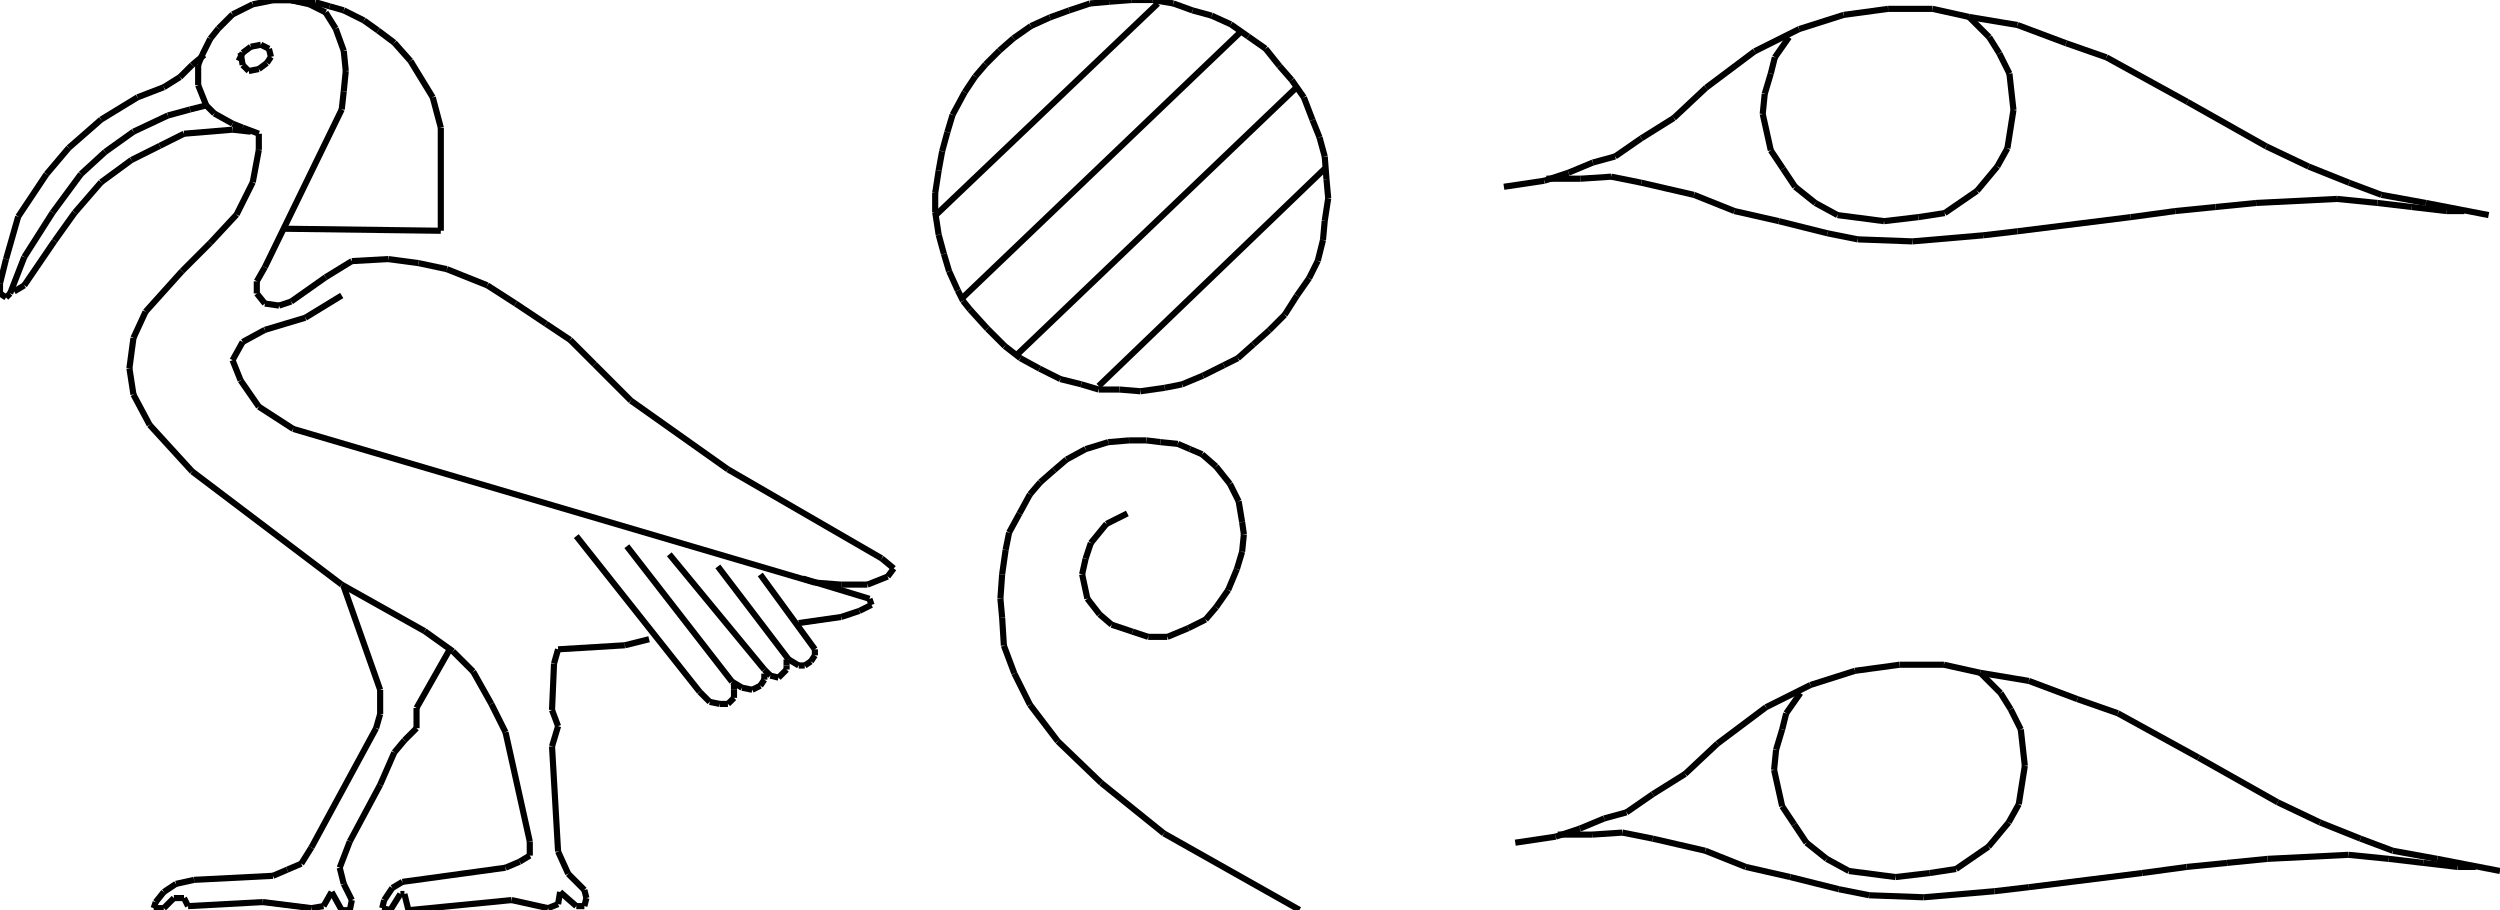 <?xml version="1.0" encoding="iso-8859-1"?>
<!-- Generator: Adobe Illustrator 16.0.1, SVG Export Plug-In . SVG Version: 6.00 Build 0)  -->
<!DOCTYPE svg PUBLIC "-//W3C//DTD SVG 1.1//EN" "http://www.w3.org/Graphics/SVG/1.1/DTD/svg11.dtd">
<svg version="1.1" id="Ebene_1" xmlns="http://www.w3.org/2000/svg" xmlns:xlink="http://www.w3.org/1999/xlink" x="0px" y="0px"
	 width="406.943px" height="148.156px" viewBox="0 0 406.943 148.156" style="enable-background:new 0 0 406.943 148.156;"
	 xml:space="preserve">
<g>
	<line style="fill:none;stroke:#000000;stroke-miterlimit:1;" x1="405.093" y1="35.013" x2="394.889" y2="33.038"/>
	<line style="fill:none;stroke:#000000;stroke-miterlimit:1;" x1="394.889" y1="33.038" x2="387.647" y2="31.721"/>
	<line style="fill:none;stroke:#000000;stroke-miterlimit:1;" x1="387.647" y1="31.721" x2="382.382" y2="29.746"/>
	<line style="fill:none;stroke:#000000;stroke-miterlimit:1;" x1="382.382" y1="29.746" x2="375.799" y2="27.113"/>
	<line style="fill:none;stroke:#000000;stroke-miterlimit:1;" x1="375.799" y1="27.113" x2="368.887" y2="23.822"/>
	<line style="fill:none;stroke:#000000;stroke-miterlimit:1;" x1="368.887" y1="23.822" x2="356.05" y2="16.581"/>
	<line style="fill:none;stroke:#000000;stroke-miterlimit:1;" x1="356.05" y1="16.581" x2="342.885" y2="9.339"/>
	<line style="fill:none;stroke:#000000;stroke-miterlimit:1;" x1="342.885" y1="9.339" x2="336.302" y2="7.035"/>
	<line style="fill:none;stroke:#000000;stroke-miterlimit:1;" x1="336.302" y1="7.035" x2="328.402" y2="4.073"/>
	<line style="fill:none;stroke:#000000;stroke-miterlimit:1;" x1="328.402" y1="4.073" x2="320.503" y2="2.756"/>
	<line style="fill:none;stroke:#000000;stroke-miterlimit:1;" x1="320.503" y1="2.756" x2="314.578" y2="1.44"/>
	<line style="fill:none;stroke:#000000;stroke-miterlimit:1;" x1="314.578" y1="1.44" x2="307.337" y2="1.44"/>
	<line style="fill:none;stroke:#000000;stroke-miterlimit:1;" x1="307.337" y1="1.44" x2="300.096" y2="2.427"/>
	<line style="fill:none;stroke:#000000;stroke-miterlimit:1;" x1="300.096" y1="2.427" x2="292.854" y2="4.731"/>
	<line style="fill:none;stroke:#000000;stroke-miterlimit:1;" x1="292.854" y1="4.731" x2="285.613" y2="8.352"/>
	<line style="fill:none;stroke:#000000;stroke-miterlimit:1;" x1="285.613" y1="8.352" x2="277.714" y2="14.276"/>
	<line style="fill:none;stroke:#000000;stroke-miterlimit:1;" x1="277.714" y1="14.276" x2="272.448" y2="19.213"/>
	<line style="fill:none;stroke:#000000;stroke-miterlimit:1;" x1="272.448" y1="19.213" x2="267.182" y2="22.505"/>
	<line style="fill:none;stroke:#000000;stroke-miterlimit:1;" x1="267.182" y1="22.505" x2="262.902" y2="25.467"/>
	<line style="fill:none;stroke:#000000;stroke-miterlimit:1;" x1="262.902" y1="25.467" x2="259.282" y2="26.455"/>
	<line style="fill:none;stroke:#000000;stroke-miterlimit:1;" x1="259.282" y1="26.455" x2="255.332" y2="28.101"/>
	<line style="fill:none;stroke:#000000;stroke-miterlimit:1;" x1="255.332" y1="28.101" x2="251.383" y2="29.417"/>
	<line style="fill:none;stroke:#000000;stroke-miterlimit:1;" x1="251.383" y1="29.417" x2="244.8" y2="30.404"/>
	<line style="fill:none;stroke:#000000;stroke-miterlimit:1;" x1="251.712" y1="29.088" x2="257.308" y2="29.088"/>
	<line style="fill:none;stroke:#000000;stroke-miterlimit:1;" x1="257.308" y1="29.088" x2="262.244" y2="28.759"/>
	<line style="fill:none;stroke:#000000;stroke-miterlimit:1;" x1="262.244" y1="28.759" x2="267.182" y2="29.746"/>
	<line style="fill:none;stroke:#000000;stroke-miterlimit:1;" x1="267.182" y1="29.746" x2="275.739" y2="31.721"/>
	<line style="fill:none;stroke:#000000;stroke-miterlimit:1;" x1="275.739" y1="31.721" x2="282.322" y2="34.354"/>
	<line style="fill:none;stroke:#000000;stroke-miterlimit:1;" x1="282.322" y1="34.354" x2="289.563" y2="36"/>
	<line style="fill:none;stroke:#000000;stroke-miterlimit:1;" x1="289.563" y1="36" x2="297.463" y2="37.975"/>
	<line style="fill:none;stroke:#000000;stroke-miterlimit:1;" x1="297.463" y1="37.975" x2="302.399" y2="38.962"/>
	<line style="fill:none;stroke:#000000;stroke-miterlimit:1;" x1="302.399" y1="38.962" x2="311.287" y2="39.292"/>
	<line style="fill:none;stroke:#000000;stroke-miterlimit:1;" x1="311.287" y1="39.292" x2="322.807" y2="38.304"/>
	<line style="fill:none;stroke:#000000;stroke-miterlimit:1;" x1="322.807" y1="38.304" x2="328.402" y2="37.646"/>
	<line style="fill:none;stroke:#000000;stroke-miterlimit:1;" x1="328.402" y1="37.646" x2="346.834" y2="35.342"/>
	<line style="fill:none;stroke:#000000;stroke-miterlimit:1;" x1="346.834" y1="35.342" x2="354.075" y2="34.354"/>
	<line style="fill:none;stroke:#000000;stroke-miterlimit:1;" x1="354.075" y1="34.354" x2="360.658" y2="33.696"/>
	<line style="fill:none;stroke:#000000;stroke-miterlimit:1;" x1="360.658" y1="33.696" x2="367.241" y2="33.038"/>
	<line style="fill:none;stroke:#000000;stroke-miterlimit:1;" x1="367.241" y1="33.038" x2="380.406" y2="32.379"/>
	<line style="fill:none;stroke:#000000;stroke-miterlimit:1;" x1="380.406" y1="32.379" x2="386.989" y2="33.038"/>
	<line style="fill:none;stroke:#000000;stroke-miterlimit:1;" x1="386.989" y1="33.038" x2="392.585" y2="33.696"/>
	<line style="fill:none;stroke:#000000;stroke-miterlimit:1;" x1="392.585" y1="33.696" x2="398.181" y2="34.354"/>
	<line style="fill:none;stroke:#000000;stroke-miterlimit:1;" x1="398.181" y1="34.354" x2="401.143" y2="34.354"/>
	<line style="fill:none;stroke:#000000;stroke-miterlimit:1;" x1="291.209" y1="6.048" x2="288.905" y2="9.339"/>
	<line style="fill:none;stroke:#000000;stroke-miterlimit:1;" x1="288.905" y1="9.339" x2="288.247" y2="11.973"/>
	<line style="fill:none;stroke:#000000;stroke-miterlimit:1;" x1="288.247" y1="11.973" x2="287.26" y2="15.264"/>
	<line style="fill:none;stroke:#000000;stroke-miterlimit:1;" x1="287.26" y1="15.264" x2="286.93" y2="18.555"/>
	<line style="fill:none;stroke:#000000;stroke-miterlimit:1;" x1="286.93" y1="18.555" x2="288.247" y2="24.48"/>
	<line style="fill:none;stroke:#000000;stroke-miterlimit:1;" x1="288.247" y1="24.48" x2="290.222" y2="27.442"/>
	<line style="fill:none;stroke:#000000;stroke-miterlimit:1;" x1="290.222" y1="27.442" x2="292.196" y2="30.404"/>
	<line style="fill:none;stroke:#000000;stroke-miterlimit:1;" x1="292.196" y1="30.404" x2="295.488" y2="33.038"/>
	<line style="fill:none;stroke:#000000;stroke-miterlimit:1;" x1="295.488" y1="33.038" x2="299.108" y2="35.013"/>
	<line style="fill:none;stroke:#000000;stroke-miterlimit:1;" x1="299.108" y1="35.013" x2="306.679" y2="36"/>
	<line style="fill:none;stroke:#000000;stroke-miterlimit:1;" x1="306.679" y1="36" x2="312.274" y2="35.342"/>
	<line style="fill:none;stroke:#000000;stroke-miterlimit:1;" x1="312.274" y1="35.342" x2="316.553" y2="34.683"/>
	<line style="fill:none;stroke:#000000;stroke-miterlimit:1;" x1="316.553" y1="34.683" x2="321.819" y2="31.063"/>
	<line style="fill:none;stroke:#000000;stroke-miterlimit:1;" x1="321.819" y1="31.063" x2="325.11" y2="27.113"/>
	<line style="fill:none;stroke:#000000;stroke-miterlimit:1;" x1="325.11" y1="27.113" x2="326.757" y2="24.151"/>
	<line style="fill:none;stroke:#000000;stroke-miterlimit:1;" x1="326.757" y1="24.151" x2="327.744" y2="17.897"/>
	<line style="fill:none;stroke:#000000;stroke-miterlimit:1;" x1="327.744" y1="17.897" x2="327.086" y2="11.973"/>
	<line style="fill:none;stroke:#000000;stroke-miterlimit:1;" x1="327.086" y1="11.973" x2="325.439" y2="8.681"/>
	<line style="fill:none;stroke:#000000;stroke-miterlimit:1;" x1="325.439" y1="8.681" x2="323.794" y2="6.048"/>
	<line style="fill:none;stroke:#000000;stroke-miterlimit:1;" x1="323.794" y1="6.048" x2="320.503" y2="2.756"/>
	<line style="fill:none;stroke:#000000;stroke-miterlimit:1;" x1="55.954" y1="95.492" x2="61.879" y2="112.279"/>
	<line style="fill:none;stroke:#000000;stroke-miterlimit:1;" x1="61.879" y1="112.279" x2="61.879" y2="116.229"/>
	<line style="fill:none;stroke:#000000;stroke-miterlimit:1;" x1="61.879" y1="116.229" x2="61.22" y2="118.533"/>
	<line style="fill:none;stroke:#000000;stroke-miterlimit:1;" x1="61.22" y1="118.533" x2="50.688" y2="137.951"/>
	<line style="fill:none;stroke:#000000;stroke-miterlimit:1;" x1="50.688" y1="137.951" x2="49.042" y2="140.586"/>
	<line style="fill:none;stroke:#000000;stroke-miterlimit:1;" x1="49.042" y1="140.586" x2="46.738" y2="141.572"/>
	<line style="fill:none;stroke:#000000;stroke-miterlimit:1;" x1="46.738" y1="141.572" x2="44.434" y2="142.561"/>
	<line style="fill:none;stroke:#000000;stroke-miterlimit:1;" x1="44.434" y1="142.561" x2="31.598" y2="143.219"/>
	<line style="fill:none;stroke:#000000;stroke-miterlimit:1;" x1="31.598" y1="143.219" x2="28.635" y2="143.877"/>
	<line style="fill:none;stroke:#000000;stroke-miterlimit:1;" x1="28.635" y1="143.877" x2="26.661" y2="145.193"/>
	<line style="fill:none;stroke:#000000;stroke-miterlimit:1;" x1="26.661" y1="145.193" x2="25.344" y2="146.838"/>
	<line style="fill:none;stroke:#000000;stroke-miterlimit:1;" x1="25.344" y1="146.838" x2="25.015" y2="147.826"/>
	<line style="fill:none;stroke:#000000;stroke-miterlimit:1;" x1="25.015" y1="147.826" x2="26.661" y2="147.826"/>
	<line style="fill:none;stroke:#000000;stroke-miterlimit:1;" x1="26.661" y1="147.826" x2="28.306" y2="146.18"/>
	<line style="fill:none;stroke:#000000;stroke-miterlimit:1;" x1="28.306" y1="146.18" x2="29.952" y2="146.18"/>
	<line style="fill:none;stroke:#000000;stroke-miterlimit:1;" x1="29.952" y1="146.18" x2="30.61" y2="147.496"/>
	<line style="fill:none;stroke:#000000;stroke-miterlimit:1;" x1="30.61" y1="147.496" x2="42.789" y2="146.838"/>
	<line style="fill:none;stroke:#000000;stroke-miterlimit:1;" x1="42.789" y1="146.838" x2="50.688" y2="147.826"/>
	<line style="fill:none;stroke:#000000;stroke-miterlimit:1;" x1="50.688" y1="147.826" x2="52.663" y2="147.496"/>
	<line style="fill:none;stroke:#000000;stroke-miterlimit:1;" x1="52.663" y1="147.496" x2="53.979" y2="145.193"/>
	<line style="fill:none;stroke:#000000;stroke-miterlimit:1;" x1="53.979" y1="145.193" x2="55.625" y2="148.156"/>
	<line style="fill:none;stroke:#000000;stroke-miterlimit:1;" x1="55.625" y1="148.156" x2="56.941" y2="148.156"/>
	<line style="fill:none;stroke:#000000;stroke-miterlimit:1;" x1="56.941" y1="148.156" x2="57.271" y2="146.51"/>
	<line style="fill:none;stroke:#000000;stroke-miterlimit:1;" x1="57.271" y1="146.51" x2="55.954" y2="143.877"/>
	<line style="fill:none;stroke:#000000;stroke-miterlimit:1;" x1="55.954" y1="143.877" x2="55.296" y2="141.244"/>
	<line style="fill:none;stroke:#000000;stroke-miterlimit:1;" x1="55.296" y1="141.244" x2="56.941" y2="136.965"/>
	<line style="fill:none;stroke:#000000;stroke-miterlimit:1;" x1="56.941" y1="136.965" x2="61.879" y2="127.748"/>
	<line style="fill:none;stroke:#000000;stroke-miterlimit:1;" x1="61.879" y1="127.748" x2="64.183" y2="122.482"/>
	<line style="fill:none;stroke:#000000;stroke-miterlimit:1;" x1="64.183" y1="122.482" x2="65.829" y2="120.508"/>
	<line style="fill:none;stroke:#000000;stroke-miterlimit:1;" x1="65.829" y1="120.508" x2="67.803" y2="118.533"/>
	<line style="fill:none;stroke:#000000;stroke-miterlimit:1;" x1="67.803" y1="118.533" x2="67.803" y2="115.24"/>
	<line style="fill:none;stroke:#000000;stroke-miterlimit:1;" x1="67.803" y1="115.24" x2="73.399" y2="105.367"/>
	<line style="fill:none;stroke:#000000;stroke-miterlimit:1;" x1="55.625" y1="48.096" x2="49.7" y2="51.716"/>
	<line style="fill:none;stroke:#000000;stroke-miterlimit:1;" x1="49.7" y1="51.716" x2="43.118" y2="53.691"/>
	<line style="fill:none;stroke:#000000;stroke-miterlimit:1;" x1="43.118" y1="53.691" x2="39.497" y2="55.666"/>
	<line style="fill:none;stroke:#000000;stroke-miterlimit:1;" x1="39.497" y1="55.666" x2="37.851" y2="58.628"/>
	<line style="fill:none;stroke:#000000;stroke-miterlimit:1;" x1="37.851" y1="58.628" x2="39.168" y2="61.92"/>
	<line style="fill:none;stroke:#000000;stroke-miterlimit:1;" x1="39.168" y1="61.92" x2="42.13" y2="66.199"/>
	<line style="fill:none;stroke:#000000;stroke-miterlimit:1;" x1="42.13" y1="66.199" x2="47.726" y2="69.819"/>
	<line style="fill:none;stroke:#000000;stroke-miterlimit:1;" x1="47.726" y1="69.819" x2="132.645" y2="94.834"/>
	<line style="fill:none;stroke:#000000;stroke-miterlimit:1;" x1="132.645" y1="94.834" x2="136.923" y2="95.164"/>
	<line style="fill:none;stroke:#000000;stroke-miterlimit:1;" x1="136.923" y1="95.164" x2="141.202" y2="95.164"/>
	<line style="fill:none;stroke:#000000;stroke-miterlimit:1;" x1="141.202" y1="95.164" x2="144.494" y2="93.848"/>
	<line style="fill:none;stroke:#000000;stroke-miterlimit:1;" x1="144.494" y1="93.848" x2="145.481" y2="92.529"/>
	<line style="fill:none;stroke:#000000;stroke-miterlimit:1;" x1="145.481" y1="92.529" x2="143.506" y2="90.885"/>
	<line style="fill:none;stroke:#000000;stroke-miterlimit:1;" x1="143.506" y1="90.885" x2="118.491" y2="76.402"/>
	<line style="fill:none;stroke:#000000;stroke-miterlimit:1;" x1="118.491" y1="76.402" x2="102.692" y2="65.211"/>
	<line style="fill:none;stroke:#000000;stroke-miterlimit:1;" x1="102.692" y1="65.211" x2="96.768" y2="59.287"/>
	<line style="fill:none;stroke:#000000;stroke-miterlimit:1;" x1="96.768" y1="59.287" x2="92.818" y2="55.337"/>
	<line style="fill:none;stroke:#000000;stroke-miterlimit:1;" x1="92.818" y1="55.337" x2="88.869" y2="52.704"/>
	<line style="fill:none;stroke:#000000;stroke-miterlimit:1;" x1="88.869" y1="52.704" x2="83.931" y2="49.413"/>
	<line style="fill:none;stroke:#000000;stroke-miterlimit:1;" x1="83.931" y1="49.413" x2="79.323" y2="46.45"/>
	<line style="fill:none;stroke:#000000;stroke-miterlimit:1;" x1="79.323" y1="46.45" x2="72.74" y2="43.817"/>
	<line style="fill:none;stroke:#000000;stroke-miterlimit:1;" x1="72.74" y1="43.817" x2="68.132" y2="42.83"/>
	<line style="fill:none;stroke:#000000;stroke-miterlimit:1;" x1="68.132" y1="42.83" x2="63.195" y2="42.171"/>
	<line style="fill:none;stroke:#000000;stroke-miterlimit:1;" x1="63.195" y1="42.171" x2="57.271" y2="42.5"/>
	<line style="fill:none;stroke:#000000;stroke-miterlimit:1;" x1="57.271" y1="42.5" x2="52.992" y2="45.134"/>
	<line style="fill:none;stroke:#000000;stroke-miterlimit:1;" x1="52.992" y1="45.134" x2="47.396" y2="49.083"/>
	<line style="fill:none;stroke:#000000;stroke-miterlimit:1;" x1="47.396" y1="49.083" x2="45.421" y2="49.742"/>
	<line style="fill:none;stroke:#000000;stroke-miterlimit:1;" x1="45.421" y1="49.742" x2="43.118" y2="49.413"/>
	<line style="fill:none;stroke:#000000;stroke-miterlimit:1;" x1="43.118" y1="49.413" x2="41.801" y2="47.767"/>
	<line style="fill:none;stroke:#000000;stroke-miterlimit:1;" x1="41.801" y1="47.767" x2="41.801" y2="45.792"/>
	<line style="fill:none;stroke:#000000;stroke-miterlimit:1;" x1="41.801" y1="45.792" x2="43.118" y2="43.488"/>
	<line style="fill:none;stroke:#000000;stroke-miterlimit:1;" x1="43.118" y1="43.488" x2="55.625" y2="17.815"/>
	<line style="fill:none;stroke:#000000;stroke-miterlimit:1;" x1="55.625" y1="17.815" x2="55.954" y2="14.853"/>
	<line style="fill:none;stroke:#000000;stroke-miterlimit:1;" x1="55.954" y1="14.853" x2="56.283" y2="11.561"/>
	<line style="fill:none;stroke:#000000;stroke-miterlimit:1;" x1="56.283" y1="11.561" x2="55.954" y2="8.27"/>
	<line style="fill:none;stroke:#000000;stroke-miterlimit:1;" x1="55.954" y1="8.27" x2="54.638" y2="4.649"/>
	<line style="fill:none;stroke:#000000;stroke-miterlimit:1;" x1="54.638" y1="4.649" x2="52.992" y2="2.016"/>
	<line style="fill:none;stroke:#000000;stroke-miterlimit:1;" x1="52.992" y1="2.016" x2="50.359" y2="0.699"/>
	<line style="fill:none;stroke:#000000;stroke-miterlimit:1;" x1="50.359" y1="0.699" x2="47.396" y2="0.041"/>
	<line style="fill:none;stroke:#000000;stroke-miterlimit:1;" x1="47.396" y1="0.041" x2="44.434" y2="0.041"/>
	<line style="fill:none;stroke:#000000;stroke-miterlimit:1;" x1="44.434" y1="0.041" x2="41.143" y2="0.699"/>
	<line style="fill:none;stroke:#000000;stroke-miterlimit:1;" x1="41.143" y1="0.699" x2="37.851" y2="2.345"/>
	<line style="fill:none;stroke:#000000;stroke-miterlimit:1;" x1="37.851" y1="2.345" x2="35.547" y2="4.649"/>
	<line style="fill:none;stroke:#000000;stroke-miterlimit:1;" x1="35.547" y1="4.649" x2="34.23" y2="6.295"/>
	<line style="fill:none;stroke:#000000;stroke-miterlimit:1;" x1="34.23" y1="6.295" x2="32.914" y2="8.928"/>
	<line style="fill:none;stroke:#000000;stroke-miterlimit:1;" x1="32.914" y1="8.928" x2="32.256" y2="10.574"/>
	<line style="fill:none;stroke:#000000;stroke-miterlimit:1;" x1="32.256" y1="10.574" x2="32.256" y2="13.865"/>
	<line style="fill:none;stroke:#000000;stroke-miterlimit:1;" x1="32.256" y1="13.865" x2="33.572" y2="17.157"/>
	<line style="fill:none;stroke:#000000;stroke-miterlimit:1;" x1="33.572" y1="17.157" x2="34.889" y2="18.473"/>
	<line style="fill:none;stroke:#000000;stroke-miterlimit:1;" x1="34.889" y1="18.473" x2="37.851" y2="20.119"/>
	<line style="fill:none;stroke:#000000;stroke-miterlimit:1;" x1="37.851" y1="20.119" x2="39.497" y2="20.777"/>
	<line style="fill:none;stroke:#000000;stroke-miterlimit:1;" x1="39.497" y1="20.777" x2="42.13" y2="21.765"/>
	<line style="fill:none;stroke:#000000;stroke-miterlimit:1;" x1="42.13" y1="21.765" x2="42.13" y2="24.397"/>
	<line style="fill:none;stroke:#000000;stroke-miterlimit:1;" x1="42.13" y1="24.397" x2="41.143" y2="29.664"/>
	<line style="fill:none;stroke:#000000;stroke-miterlimit:1;" x1="41.143" y1="29.664" x2="38.51" y2="34.93"/>
	<line style="fill:none;stroke:#000000;stroke-miterlimit:1;" x1="38.51" y1="34.93" x2="34.23" y2="39.538"/>
	<line style="fill:none;stroke:#000000;stroke-miterlimit:1;" x1="34.23" y1="39.538" x2="29.623" y2="44.146"/>
	<line style="fill:none;stroke:#000000;stroke-miterlimit:1;" x1="29.623" y1="44.146" x2="23.698" y2="50.729"/>
	<line style="fill:none;stroke:#000000;stroke-miterlimit:1;" x1="23.698" y1="50.729" x2="21.723" y2="55.008"/>
	<line style="fill:none;stroke:#000000;stroke-miterlimit:1;" x1="21.723" y1="55.008" x2="21.065" y2="59.945"/>
	<line style="fill:none;stroke:#000000;stroke-miterlimit:1;" x1="21.065" y1="59.945" x2="21.723" y2="64.224"/>
	<line style="fill:none;stroke:#000000;stroke-miterlimit:1;" x1="21.723" y1="64.224" x2="24.356" y2="69.161"/>
	<line style="fill:none;stroke:#000000;stroke-miterlimit:1;" x1="24.356" y1="69.161" x2="31.269" y2="76.73"/>
	<line style="fill:none;stroke:#000000;stroke-miterlimit:1;" x1="31.269" y1="76.73" x2="55.625" y2="95.164"/>
	<line style="fill:none;stroke:#000000;stroke-miterlimit:1;" x1="55.625" y1="95.164" x2="69.12" y2="102.734"/>
	<line style="fill:none;stroke:#000000;stroke-miterlimit:1;" x1="69.12" y1="102.734" x2="73.728" y2="106.025"/>
	<line style="fill:none;stroke:#000000;stroke-miterlimit:1;" x1="73.728" y1="106.025" x2="77.019" y2="109.316"/>
	<line style="fill:none;stroke:#000000;stroke-miterlimit:1;" x1="77.019" y1="109.316" x2="79.981" y2="114.582"/>
	<line style="fill:none;stroke:#000000;stroke-miterlimit:1;" x1="79.981" y1="114.582" x2="82.286" y2="119.191"/>
	<line style="fill:none;stroke:#000000;stroke-miterlimit:1;" x1="82.286" y1="119.191" x2="86.235" y2="136.965"/>
	<line style="fill:none;stroke:#000000;stroke-miterlimit:1;" x1="86.235" y1="136.965" x2="86.235" y2="139.268"/>
	<line style="fill:none;stroke:#000000;stroke-miterlimit:1;" x1="86.235" y1="139.268" x2="84.589" y2="140.256"/>
	<line style="fill:none;stroke:#000000;stroke-miterlimit:1;" x1="84.589" y1="140.256" x2="82.286" y2="141.244"/>
	<line style="fill:none;stroke:#000000;stroke-miterlimit:1;" x1="82.286" y1="141.244" x2="65.499" y2="143.547"/>
	<line style="fill:none;stroke:#000000;stroke-miterlimit:1;" x1="65.499" y1="143.547" x2="63.854" y2="144.535"/>
	<line style="fill:none;stroke:#000000;stroke-miterlimit:1;" x1="63.854" y1="144.535" x2="62.537" y2="146.51"/>
	<line style="fill:none;stroke:#000000;stroke-miterlimit:1;" x1="62.537" y1="146.51" x2="62.208" y2="147.826"/>
	<line style="fill:none;stroke:#000000;stroke-miterlimit:1;" x1="62.208" y1="147.826" x2="63.524" y2="148.156"/>
	<line style="fill:none;stroke:#000000;stroke-miterlimit:1;" x1="63.524" y1="148.156" x2="65.17" y2="145.521"/>
	<line style="fill:none;stroke:#000000;stroke-miterlimit:1;" x1="65.17" y1="145.521" x2="65.829" y2="145.521"/>
	<line style="fill:none;stroke:#000000;stroke-miterlimit:1;" x1="65.829" y1="145.521" x2="66.487" y2="148.156"/>
	<line style="fill:none;stroke:#000000;stroke-miterlimit:1;" x1="66.487" y1="148.156" x2="83.273" y2="146.51"/>
	<line style="fill:none;stroke:#000000;stroke-miterlimit:1;" x1="83.273" y1="146.51" x2="89.198" y2="147.826"/>
	<line style="fill:none;stroke:#000000;stroke-miterlimit:1;" x1="89.198" y1="147.826" x2="90.843" y2="147.168"/>
	<line style="fill:none;stroke:#000000;stroke-miterlimit:1;" x1="90.843" y1="147.168" x2="91.172" y2="145.193"/>
	<line style="fill:none;stroke:#000000;stroke-miterlimit:1;" x1="91.172" y1="145.193" x2="93.806" y2="147.496"/>
	<line style="fill:none;stroke:#000000;stroke-miterlimit:1;" x1="93.806" y1="147.496" x2="95.122" y2="147.496"/>
	<line style="fill:none;stroke:#000000;stroke-miterlimit:1;" x1="95.122" y1="147.496" x2="95.451" y2="146.18"/>
	<line style="fill:none;stroke:#000000;stroke-miterlimit:1;" x1="95.451" y1="146.18" x2="95.122" y2="144.863"/>
	<line style="fill:none;stroke:#000000;stroke-miterlimit:1;" x1="95.122" y1="144.863" x2="92.489" y2="142.23"/>
	<line style="fill:none;stroke:#000000;stroke-miterlimit:1;" x1="92.489" y1="142.23" x2="90.843" y2="138.609"/>
	<line style="fill:none;stroke:#000000;stroke-miterlimit:1;" x1="90.843" y1="138.609" x2="89.856" y2="121.494"/>
	<line style="fill:none;stroke:#000000;stroke-miterlimit:1;" x1="89.856" y1="121.494" x2="90.843" y2="118.203"/>
	<line style="fill:none;stroke:#000000;stroke-miterlimit:1;" x1="90.843" y1="118.203" x2="89.856" y2="115.57"/>
	<line style="fill:none;stroke:#000000;stroke-miterlimit:1;" x1="89.856" y1="115.57" x2="90.185" y2="108"/>
	<line style="fill:none;stroke:#000000;stroke-miterlimit:1;" x1="90.185" y1="108" x2="90.843" y2="105.695"/>
	<line style="fill:none;stroke:#000000;stroke-miterlimit:1;" x1="90.843" y1="105.695" x2="101.705" y2="105.037"/>
	<line style="fill:none;stroke:#000000;stroke-miterlimit:1;" x1="101.705" y1="105.037" x2="105.655" y2="104.051"/>
	<line style="fill:none;stroke:#000000;stroke-miterlimit:1;" x1="130.011" y1="101.418" x2="136.923" y2="100.43"/>
	<line style="fill:none;stroke:#000000;stroke-miterlimit:1;" x1="136.923" y1="100.43" x2="139.886" y2="99.441"/>
	<line style="fill:none;stroke:#000000;stroke-miterlimit:1;" x1="139.886" y1="99.441" x2="141.86" y2="98.455"/>
	<line style="fill:none;stroke:#000000;stroke-miterlimit:1;" x1="141.86" y1="98.455" x2="141.531" y2="97.467"/>
	<line style="fill:none;stroke:#000000;stroke-miterlimit:1;" x1="141.531" y1="97.467" x2="130.669" y2="94.176"/>
	<line style="fill:none;stroke:#000000;stroke-miterlimit:1;" x1="93.806" y1="87.264" x2="113.883" y2="112.607"/>
	<line style="fill:none;stroke:#000000;stroke-miterlimit:1;" x1="113.883" y1="112.607" x2="115.529" y2="114.254"/>
	<line style="fill:none;stroke:#000000;stroke-miterlimit:1;" x1="115.529" y1="114.254" x2="117.175" y2="114.582"/>
	<line style="fill:none;stroke:#000000;stroke-miterlimit:1;" x1="117.175" y1="114.582" x2="118.491" y2="114.582"/>
	<line style="fill:none;stroke:#000000;stroke-miterlimit:1;" x1="118.491" y1="114.582" x2="119.479" y2="113.596"/>
	<line style="fill:none;stroke:#000000;stroke-miterlimit:1;" x1="119.479" y1="113.596" x2="119.479" y2="112.279"/>
	<line style="fill:none;stroke:#000000;stroke-miterlimit:1;" x1="119.479" y1="112.279" x2="119.479" y2="111.291"/>
	<line style="fill:none;stroke:#000000;stroke-miterlimit:1;" x1="102.034" y1="88.91" x2="119.149" y2="110.963"/>
	<line style="fill:none;stroke:#000000;stroke-miterlimit:1;" x1="119.149" y1="110.963" x2="120.795" y2="111.949"/>
	<line style="fill:none;stroke:#000000;stroke-miterlimit:1;" x1="120.795" y1="111.949" x2="122.441" y2="112.279"/>
	<line style="fill:none;stroke:#000000;stroke-miterlimit:1;" x1="122.441" y1="112.279" x2="123.757" y2="111.621"/>
	<line style="fill:none;stroke:#000000;stroke-miterlimit:1;" x1="123.757" y1="111.621" x2="124.416" y2="110.633"/>
	<line style="fill:none;stroke:#000000;stroke-miterlimit:1;" x1="124.416" y1="110.633" x2="124.416" y2="109.646"/>
	<line style="fill:none;stroke:#000000;stroke-miterlimit:1;" x1="108.946" y1="90.227" x2="124.416" y2="108.988"/>
	<line style="fill:none;stroke:#000000;stroke-miterlimit:1;" x1="124.416" y1="108.988" x2="125.403" y2="109.975"/>
	<line style="fill:none;stroke:#000000;stroke-miterlimit:1;" x1="125.403" y1="109.975" x2="126.72" y2="110.305"/>
	<line style="fill:none;stroke:#000000;stroke-miterlimit:1;" x1="126.72" y1="110.305" x2="128.037" y2="108.988"/>
	<line style="fill:none;stroke:#000000;stroke-miterlimit:1;" x1="128.037" y1="108.988" x2="128.037" y2="108.328"/>
	<line style="fill:none;stroke:#000000;stroke-miterlimit:1;" x1="128.037" y1="108.328" x2="128.037" y2="107.342"/>
	<line style="fill:none;stroke:#000000;stroke-miterlimit:1;" x1="116.846" y1="92.201" x2="128.366" y2="107.342"/>
	<line style="fill:none;stroke:#000000;stroke-miterlimit:1;" x1="128.366" y1="107.342" x2="130.011" y2="108.328"/>
	<line style="fill:none;stroke:#000000;stroke-miterlimit:1;" x1="130.011" y1="108.328" x2="130.999" y2="108.328"/>
	<line style="fill:none;stroke:#000000;stroke-miterlimit:1;" x1="130.999" y1="108.328" x2="131.986" y2="107.67"/>
	<line style="fill:none;stroke:#000000;stroke-miterlimit:1;" x1="131.986" y1="107.67" x2="132.645" y2="106.684"/>
	<line style="fill:none;stroke:#000000;stroke-miterlimit:1;" x1="132.645" y1="106.684" x2="132.645" y2="105.695"/>
	<line style="fill:none;stroke:#000000;stroke-miterlimit:1;" x1="132.645" y1="105.695" x2="123.757" y2="93.518"/>
	<line style="fill:none;stroke:#000000;stroke-miterlimit:1;" x1="38.839" y1="9.916" x2="39.497" y2="8.599"/>
	<line style="fill:none;stroke:#000000;stroke-miterlimit:1;" x1="39.497" y1="8.599" x2="40.813" y2="7.611"/>
	<line style="fill:none;stroke:#000000;stroke-miterlimit:1;" x1="40.813" y1="7.611" x2="42.459" y2="7.282"/>
	<line style="fill:none;stroke:#000000;stroke-miterlimit:1;" x1="42.459" y1="7.282" x2="43.776" y2="7.94"/>
	<line style="fill:none;stroke:#000000;stroke-miterlimit:1;" x1="43.776" y1="7.94" x2="44.105" y2="9.257"/>
	<line style="fill:none;stroke:#000000;stroke-miterlimit:1;" x1="44.105" y1="9.257" x2="43.447" y2="10.245"/>
	<line style="fill:none;stroke:#000000;stroke-miterlimit:1;" x1="43.447" y1="10.245" x2="42.13" y2="11.232"/>
	<line style="fill:none;stroke:#000000;stroke-miterlimit:1;" x1="42.13" y1="11.232" x2="40.484" y2="11.561"/>
	<line style="fill:none;stroke:#000000;stroke-miterlimit:1;" x1="40.484" y1="11.561" x2="39.497" y2="10.574"/>
	<line style="fill:none;stroke:#000000;stroke-miterlimit:1;" x1="39.497" y1="10.574" x2="39.168" y2="8.599"/>
	<line style="fill:none;stroke:#000000;stroke-miterlimit:1;" x1="46.409" y1="37.234" x2="71.753" y2="37.563"/>
	<line style="fill:none;stroke:#000000;stroke-miterlimit:1;" x1="71.753" y1="37.563" x2="71.753" y2="20.777"/>
	<line style="fill:none;stroke:#000000;stroke-miterlimit:1;" x1="71.753" y1="20.777" x2="70.437" y2="15.84"/>
	<line style="fill:none;stroke:#000000;stroke-miterlimit:1;" x1="70.437" y1="15.84" x2="66.816" y2="9.916"/>
	<line style="fill:none;stroke:#000000;stroke-miterlimit:1;" x1="66.816" y1="9.916" x2="64.183" y2="6.953"/>
	<line style="fill:none;stroke:#000000;stroke-miterlimit:1;" x1="64.183" y1="6.953" x2="61.55" y2="4.978"/>
	<line style="fill:none;stroke:#000000;stroke-miterlimit:1;" x1="61.55" y1="4.978" x2="59.246" y2="3.333"/>
	<line style="fill:none;stroke:#000000;stroke-miterlimit:1;" x1="59.246" y1="3.333" x2="55.954" y2="1.687"/>
	<line style="fill:none;stroke:#000000;stroke-miterlimit:1;" x1="55.954" y1="1.687" x2="53.65" y2="1.028"/>
	<line style="fill:none;stroke:#000000;stroke-miterlimit:1;" x1="53.65" y1="1.028" x2="51.346" y2="0.37"/>
	<line style="fill:none;stroke:#000000;stroke-miterlimit:1;" x1="51.346" y1="0.37" x2="49.371" y2="0.37"/>
	<line style="fill:none;stroke:#000000;stroke-miterlimit:1;" x1="49.371" y1="0.37" x2="47.396" y2="0.041"/>
	<line style="fill:none;stroke:#000000;stroke-miterlimit:1;" x1="33.243" y1="8.928" x2="31.269" y2="10.574"/>
	<line style="fill:none;stroke:#000000;stroke-miterlimit:1;" x1="31.269" y1="10.574" x2="29.293" y2="12.548"/>
	<line style="fill:none;stroke:#000000;stroke-miterlimit:1;" x1="29.293" y1="12.548" x2="26.661" y2="14.194"/>
	<line style="fill:none;stroke:#000000;stroke-miterlimit:1;" x1="26.661" y1="14.194" x2="22.381" y2="15.84"/>
	<line style="fill:none;stroke:#000000;stroke-miterlimit:1;" x1="22.381" y1="15.84" x2="16.457" y2="19.46"/>
	<line style="fill:none;stroke:#000000;stroke-miterlimit:1;" x1="16.457" y1="19.46" x2="11.191" y2="24.068"/>
	<line style="fill:none;stroke:#000000;stroke-miterlimit:1;" x1="11.191" y1="24.068" x2="7.57" y2="28.347"/>
	<line style="fill:none;stroke:#000000;stroke-miterlimit:1;" x1="7.57" y1="28.347" x2="2.962" y2="35.259"/>
	<line style="fill:none;stroke:#000000;stroke-miterlimit:1;" x1="2.962" y1="35.259" x2="0.987" y2="42.171"/>
	<line style="fill:none;stroke:#000000;stroke-miterlimit:1;" x1="0.987" y1="42.171" x2="0" y2="46.121"/>
	<line style="fill:none;stroke:#000000;stroke-miterlimit:1;" x1="0" y1="46.121" x2="0" y2="47.767"/>
	<line style="fill:none;stroke:#000000;stroke-miterlimit:1;" x1="0" y1="47.767" x2="0.987" y2="48.425"/>
	<line style="fill:none;stroke:#000000;stroke-miterlimit:1;" x1="0.987" y1="48.425" x2="1.646" y2="47.767"/>
	<line style="fill:none;stroke:#000000;stroke-miterlimit:1;" x1="1.646" y1="47.767" x2="3.95" y2="41.842"/>
	<line style="fill:none;stroke:#000000;stroke-miterlimit:1;" x1="3.95" y1="41.842" x2="8.558" y2="34.601"/>
	<line style="fill:none;stroke:#000000;stroke-miterlimit:1;" x1="8.558" y1="34.601" x2="13.166" y2="28.347"/>
	<line style="fill:none;stroke:#000000;stroke-miterlimit:1;" x1="13.166" y1="28.347" x2="17.115" y2="24.727"/>
	<line style="fill:none;stroke:#000000;stroke-miterlimit:1;" x1="17.115" y1="24.727" x2="21.723" y2="21.436"/>
	<line style="fill:none;stroke:#000000;stroke-miterlimit:1;" x1="21.723" y1="21.436" x2="27.319" y2="18.802"/>
	<line style="fill:none;stroke:#000000;stroke-miterlimit:1;" x1="27.319" y1="18.802" x2="30.939" y2="17.815"/>
	<line style="fill:none;stroke:#000000;stroke-miterlimit:1;" x1="30.939" y1="17.815" x2="33.572" y2="17.157"/>
	<line style="fill:none;stroke:#000000;stroke-miterlimit:1;" x1="2.304" y1="47.438" x2="3.95" y2="46.45"/>
	<line style="fill:none;stroke:#000000;stroke-miterlimit:1;" x1="3.95" y1="46.45" x2="8.887" y2="39.209"/>
	<line style="fill:none;stroke:#000000;stroke-miterlimit:1;" x1="8.887" y1="39.209" x2="12.178" y2="34.601"/>
	<line style="fill:none;stroke:#000000;stroke-miterlimit:1;" x1="12.178" y1="34.601" x2="16.457" y2="29.664"/>
	<line style="fill:none;stroke:#000000;stroke-miterlimit:1;" x1="16.457" y1="29.664" x2="21.394" y2="26.043"/>
	<line style="fill:none;stroke:#000000;stroke-miterlimit:1;" x1="21.394" y1="26.043" x2="26.002" y2="23.739"/>
	<line style="fill:none;stroke:#000000;stroke-miterlimit:1;" x1="26.002" y1="23.739" x2="29.952" y2="21.765"/>
	<line style="fill:none;stroke:#000000;stroke-miterlimit:1;" x1="29.952" y1="21.765" x2="37.851" y2="21.106"/>
	<line style="fill:none;stroke:#000000;stroke-miterlimit:1;" x1="37.851" y1="21.106" x2="40.813" y2="21.436"/>
	<line style="fill:none;stroke:#000000;stroke-miterlimit:1;" x1="178.837" y1="62.84" x2="215.635" y2="27.458"/>
	<line style="fill:none;stroke:#000000;stroke-miterlimit:1;" x1="165.533" y1="57.746" x2="210.823" y2="14.436"/>
	<line style="fill:none;stroke:#000000;stroke-miterlimit:1;" x1="156.757" y1="48.404" x2="202.048" y2="5.095"/>
	<line style="fill:none;stroke:#000000;stroke-miterlimit:1;" x1="152.229" y1="35.1" x2="188.461" y2="0.566"/>
	<line style="fill:none;stroke:#000000;stroke-miterlimit:1;" x1="197.236" y1="2.547" x2="194.122" y2="1.698"/>
	<line style="fill:none;stroke:#000000;stroke-miterlimit:1;" x1="194.122" y1="1.698" x2="191.008" y2="0.566"/>
	<line style="fill:none;stroke:#000000;stroke-miterlimit:1;" x1="191.008" y1="0.566" x2="187.612" y2="0"/>
	<line style="fill:none;stroke:#000000;stroke-miterlimit:1;" x1="187.612" y1="0" x2="184.215" y2="0"/>
	<line style="fill:none;stroke:#000000;stroke-miterlimit:1;" x1="184.215" y1="0" x2="180.535" y2="0.283"/>
	<line style="fill:none;stroke:#000000;stroke-miterlimit:1;" x1="180.535" y1="0.283" x2="177.421" y2="0.566"/>
	<line style="fill:none;stroke:#000000;stroke-miterlimit:1;" x1="177.421" y1="0.566" x2="174.024" y2="1.698"/>
	<line style="fill:none;stroke:#000000;stroke-miterlimit:1;" x1="174.024" y1="1.698" x2="170.911" y2="2.831"/>
	<line style="fill:none;stroke:#000000;stroke-miterlimit:1;" x1="170.911" y1="2.831" x2="167.797" y2="4.246"/>
	<line style="fill:none;stroke:#000000;stroke-miterlimit:1;" x1="167.797" y1="4.246" x2="164.966" y2="6.228"/>
	<line style="fill:none;stroke:#000000;stroke-miterlimit:1;" x1="164.966" y1="6.228" x2="162.702" y2="8.209"/>
	<line style="fill:none;stroke:#000000;stroke-miterlimit:1;" x1="162.702" y1="8.209" x2="160.438" y2="10.473"/>
	<line style="fill:none;stroke:#000000;stroke-miterlimit:1;" x1="160.438" y1="10.473" x2="158.739" y2="12.455"/>
	<line style="fill:none;stroke:#000000;stroke-miterlimit:1;" x1="158.739" y1="12.455" x2="157.041" y2="15.002"/>
	<line style="fill:none;stroke:#000000;stroke-miterlimit:1;" x1="157.041" y1="15.002" x2="155.059" y2="18.682"/>
	<line style="fill:none;stroke:#000000;stroke-miterlimit:1;" x1="155.059" y1="18.682" x2="154.21" y2="21.513"/>
	<line style="fill:none;stroke:#000000;stroke-miterlimit:1;" x1="154.21" y1="21.513" x2="153.361" y2="24.626"/>
	<line style="fill:none;stroke:#000000;stroke-miterlimit:1;" x1="153.361" y1="24.626" x2="152.794" y2="27.74"/>
	<line style="fill:none;stroke:#000000;stroke-miterlimit:1;" x1="152.794" y1="27.74" x2="152.229" y2="31.42"/>
	<line style="fill:none;stroke:#000000;stroke-miterlimit:1;" x1="152.229" y1="31.42" x2="152.229" y2="34.534"/>
	<line style="fill:none;stroke:#000000;stroke-miterlimit:1;" x1="152.229" y1="34.534" x2="152.794" y2="38.214"/>
	<line style="fill:none;stroke:#000000;stroke-miterlimit:1;" x1="152.794" y1="38.214" x2="153.644" y2="41.328"/>
	<line style="fill:none;stroke:#000000;stroke-miterlimit:1;" x1="153.644" y1="41.328" x2="154.493" y2="44.158"/>
	<line style="fill:none;stroke:#000000;stroke-miterlimit:1;" x1="154.493" y1="44.158" x2="155.908" y2="47.272"/>
	<line style="fill:none;stroke:#000000;stroke-miterlimit:1;" x1="155.908" y1="47.272" x2="156.757" y2="48.97"/>
	<line style="fill:none;stroke:#000000;stroke-miterlimit:1;" x1="156.757" y1="48.97" x2="157.89" y2="50.386"/>
	<line style="fill:none;stroke:#000000;stroke-miterlimit:1;" x1="157.89" y1="50.386" x2="160.72" y2="53.5"/>
	<line style="fill:none;stroke:#000000;stroke-miterlimit:1;" x1="160.72" y1="53.5" x2="163.551" y2="56.33"/>
	<line style="fill:none;stroke:#000000;stroke-miterlimit:1;" x1="163.551" y1="56.33" x2="166.099" y2="58.312"/>
	<line style="fill:none;stroke:#000000;stroke-miterlimit:1;" x1="166.099" y1="58.312" x2="169.212" y2="60.01"/>
	<line style="fill:none;stroke:#000000;stroke-miterlimit:1;" x1="169.212" y1="60.01" x2="172.609" y2="61.708"/>
	<line style="fill:none;stroke:#000000;stroke-miterlimit:1;" x1="172.609" y1="61.708" x2="176.006" y2="62.558"/>
	<line style="fill:none;stroke:#000000;stroke-miterlimit:1;" x1="176.006" y1="62.558" x2="178.837" y2="63.407"/>
	<line style="fill:none;stroke:#000000;stroke-miterlimit:1;" x1="178.837" y1="63.407" x2="182.233" y2="63.407"/>
	<line style="fill:none;stroke:#000000;stroke-miterlimit:1;" x1="182.233" y1="63.407" x2="185.63" y2="63.69"/>
	<line style="fill:none;stroke:#000000;stroke-miterlimit:1;" x1="185.63" y1="63.69" x2="189.593" y2="63.124"/>
	<line style="fill:none;stroke:#000000;stroke-miterlimit:1;" x1="189.593" y1="63.124" x2="192.424" y2="62.558"/>
	<line style="fill:none;stroke:#000000;stroke-miterlimit:1;" x1="192.424" y1="62.558" x2="195.821" y2="61.142"/>
	<line style="fill:none;stroke:#000000;stroke-miterlimit:1;" x1="195.821" y1="61.142" x2="199.217" y2="59.444"/>
	<line style="fill:none;stroke:#000000;stroke-miterlimit:1;" x1="199.217" y1="59.444" x2="201.482" y2="58.312"/>
	<line style="fill:none;stroke:#000000;stroke-miterlimit:1;" x1="201.482" y1="58.312" x2="204.029" y2="56.047"/>
	<line style="fill:none;stroke:#000000;stroke-miterlimit:1;" x1="204.029" y1="56.047" x2="206.577" y2="53.783"/>
	<line style="fill:none;stroke:#000000;stroke-miterlimit:1;" x1="206.577" y1="53.783" x2="209.125" y2="51.235"/>
	<line style="fill:none;stroke:#000000;stroke-miterlimit:1;" x1="209.125" y1="51.235" x2="211.106" y2="48.121"/>
	<line style="fill:none;stroke:#000000;stroke-miterlimit:1;" x1="211.106" y1="48.121" x2="213.088" y2="45.291"/>
	<line style="fill:none;stroke:#000000;stroke-miterlimit:1;" x1="213.088" y1="45.291" x2="214.503" y2="42.46"/>
	<line style="fill:none;stroke:#000000;stroke-miterlimit:1;" x1="214.503" y1="42.46" x2="215.353" y2="39.063"/>
	<line style="fill:none;stroke:#000000;stroke-miterlimit:1;" x1="215.353" y1="39.063" x2="215.635" y2="35.949"/>
	<line style="fill:none;stroke:#000000;stroke-miterlimit:1;" x1="215.635" y1="35.949" x2="216.201" y2="32.27"/>
	<line style="fill:none;stroke:#000000;stroke-miterlimit:1;" x1="216.201" y1="32.27" x2="215.918" y2="29.156"/>
	<line style="fill:none;stroke:#000000;stroke-miterlimit:1;" x1="215.918" y1="29.156" x2="215.635" y2="25.476"/>
	<line style="fill:none;stroke:#000000;stroke-miterlimit:1;" x1="215.635" y1="25.476" x2="214.786" y2="22.362"/>
	<line style="fill:none;stroke:#000000;stroke-miterlimit:1;" x1="214.786" y1="22.362" x2="213.653" y2="19.532"/>
	<line style="fill:none;stroke:#000000;stroke-miterlimit:1;" x1="213.653" y1="19.532" x2="212.238" y2="15.852"/>
	<line style="fill:none;stroke:#000000;stroke-miterlimit:1;" x1="212.238" y1="15.852" x2="210.257" y2="13.021"/>
	<line style="fill:none;stroke:#000000;stroke-miterlimit:1;" x1="210.257" y1="13.021" x2="208.275" y2="10.756"/>
	<line style="fill:none;stroke:#000000;stroke-miterlimit:1;" x1="208.275" y1="10.756" x2="206.011" y2="7.926"/>
	<line style="fill:none;stroke:#000000;stroke-miterlimit:1;" x1="206.011" y1="7.926" x2="203.18" y2="5.944"/>
	<line style="fill:none;stroke:#000000;stroke-miterlimit:1;" x1="203.18" y1="5.944" x2="200.35" y2="3.963"/>
	<line style="fill:none;stroke:#000000;stroke-miterlimit:1;" x1="200.35" y1="3.963" x2="197.236" y2="2.547"/>
	<line style="fill:none;stroke:#000000;stroke-miterlimit:1;" x1="183.507" y1="83.574" x2="180.11" y2="85.273"/>
	<line style="fill:none;stroke:#000000;stroke-miterlimit:1;" x1="180.11" y1="85.273" x2="177.563" y2="88.387"/>
	<line style="fill:none;stroke:#000000;stroke-miterlimit:1;" x1="177.563" y1="88.387" x2="176.714" y2="90.936"/>
	<line style="fill:none;stroke:#000000;stroke-miterlimit:1;" x1="176.714" y1="90.936" x2="176.147" y2="93.482"/>
	<line style="fill:none;stroke:#000000;stroke-miterlimit:1;" x1="176.147" y1="93.482" x2="176.997" y2="97.445"/>
	<line style="fill:none;stroke:#000000;stroke-miterlimit:1;" x1="176.997" y1="97.445" x2="178.978" y2="99.992"/>
	<line style="fill:none;stroke:#000000;stroke-miterlimit:1;" x1="178.978" y1="99.992" x2="180.959" y2="101.691"/>
	<line style="fill:none;stroke:#000000;stroke-miterlimit:1;" x1="180.959" y1="101.691" x2="184.356" y2="102.824"/>
	<line style="fill:none;stroke:#000000;stroke-miterlimit:1;" x1="184.356" y1="102.824" x2="186.904" y2="103.672"/>
	<line style="fill:none;stroke:#000000;stroke-miterlimit:1;" x1="186.904" y1="103.672" x2="190.018" y2="103.672"/>
	<line style="fill:none;stroke:#000000;stroke-miterlimit:1;" x1="190.018" y1="103.672" x2="193.415" y2="102.258"/>
	<line style="fill:none;stroke:#000000;stroke-miterlimit:1;" x1="193.415" y1="102.258" x2="196.245" y2="100.842"/>
	<line style="fill:none;stroke:#000000;stroke-miterlimit:1;" x1="196.245" y1="100.842" x2="197.943" y2="98.861"/>
	<line style="fill:none;stroke:#000000;stroke-miterlimit:1;" x1="197.943" y1="98.861" x2="199.925" y2="96.029"/>
	<line style="fill:none;stroke:#000000;stroke-miterlimit:1;" x1="199.925" y1="96.029" x2="201.34" y2="92.633"/>
	<line style="fill:none;stroke:#000000;stroke-miterlimit:1;" x1="201.34" y1="92.633" x2="202.189" y2="89.803"/>
	<line style="fill:none;stroke:#000000;stroke-miterlimit:1;" x1="202.189" y1="89.803" x2="202.473" y2="86.973"/>
	<line style="fill:none;stroke:#000000;stroke-miterlimit:1;" x1="202.473" y1="86.973" x2="202.189" y2="84.99"/>
	<line style="fill:none;stroke:#000000;stroke-miterlimit:1;" x1="202.189" y1="84.99" x2="201.624" y2="81.594"/>
	<line style="fill:none;stroke:#000000;stroke-miterlimit:1;" x1="201.624" y1="81.594" x2="200.208" y2="78.764"/>
	<line style="fill:none;stroke:#000000;stroke-miterlimit:1;" x1="200.208" y1="78.764" x2="197.943" y2="75.932"/>
	<line style="fill:none;stroke:#000000;stroke-miterlimit:1;" x1="197.943" y1="75.932" x2="195.679" y2="73.951"/>
	<line style="fill:none;stroke:#000000;stroke-miterlimit:1;" x1="195.679" y1="73.951" x2="193.698" y2="73.102"/>
	<line style="fill:none;stroke:#000000;stroke-miterlimit:1;" x1="193.698" y1="73.102" x2="191.716" y2="72.252"/>
	<line style="fill:none;stroke:#000000;stroke-miterlimit:1;" x1="191.716" y1="72.252" x2="188.885" y2="71.969"/>
	<line style="fill:none;stroke:#000000;stroke-miterlimit:1;" x1="188.885" y1="71.969" x2="186.621" y2="71.687"/>
	<line style="fill:none;stroke:#000000;stroke-miterlimit:1;" x1="186.621" y1="71.687" x2="183.79" y2="71.687"/>
	<line style="fill:none;stroke:#000000;stroke-miterlimit:1;" x1="183.79" y1="71.687" x2="180.394" y2="71.969"/>
	<line style="fill:none;stroke:#000000;stroke-miterlimit:1;" x1="180.394" y1="71.969" x2="176.714" y2="73.102"/>
	<line style="fill:none;stroke:#000000;stroke-miterlimit:1;" x1="176.714" y1="73.102" x2="173.6" y2="74.8"/>
	<line style="fill:none;stroke:#000000;stroke-miterlimit:1;" x1="173.6" y1="74.8" x2="171.618" y2="76.498"/>
	<line style="fill:none;stroke:#000000;stroke-miterlimit:1;" x1="171.618" y1="76.498" x2="169.354" y2="78.48"/>
	<line style="fill:none;stroke:#000000;stroke-miterlimit:1;" x1="169.354" y1="78.48" x2="167.655" y2="80.461"/>
	<line style="fill:none;stroke:#000000;stroke-miterlimit:1;" x1="167.655" y1="80.461" x2="165.957" y2="83.574"/>
	<line style="fill:none;stroke:#000000;stroke-miterlimit:1;" x1="165.957" y1="83.574" x2="164.259" y2="86.689"/>
	<line style="fill:none;stroke:#000000;stroke-miterlimit:1;" x1="164.259" y1="86.689" x2="163.692" y2="89.52"/>
	<line style="fill:none;stroke:#000000;stroke-miterlimit:1;" x1="163.692" y1="89.52" x2="163.126" y2="93.482"/>
	<line style="fill:none;stroke:#000000;stroke-miterlimit:1;" x1="163.126" y1="93.482" x2="162.843" y2="97.445"/>
	<line style="fill:none;stroke:#000000;stroke-miterlimit:1;" x1="162.843" y1="97.445" x2="163.126" y2="100.559"/>
	<line style="fill:none;stroke:#000000;stroke-miterlimit:1;" x1="163.126" y1="100.559" x2="163.41" y2="105.088"/>
	<line style="fill:none;stroke:#000000;stroke-miterlimit:1;" x1="163.41" y1="105.088" x2="165.108" y2="109.617"/>
	<line style="fill:none;stroke:#000000;stroke-miterlimit:1;" x1="165.108" y1="109.617" x2="167.655" y2="114.713"/>
	<line style="fill:none;stroke:#000000;stroke-miterlimit:1;" x1="167.655" y1="114.713" x2="172.185" y2="120.656"/>
	<line style="fill:none;stroke:#000000;stroke-miterlimit:1;" x1="172.185" y1="120.656" x2="179.261" y2="127.451"/>
	<line style="fill:none;stroke:#000000;stroke-miterlimit:1;" x1="179.261" y1="127.451" x2="189.452" y2="135.66"/>
	<line style="fill:none;stroke:#000000;stroke-miterlimit:1;" x1="189.452" y1="135.66" x2="211.531" y2="148.113"/>
	<line style="fill:none;stroke:#000000;stroke-miterlimit:1;" x1="406.943" y1="141.777" x2="396.74" y2="139.803"/>
	<line style="fill:none;stroke:#000000;stroke-miterlimit:1;" x1="396.74" y1="139.803" x2="389.499" y2="138.486"/>
	<line style="fill:none;stroke:#000000;stroke-miterlimit:1;" x1="389.499" y1="138.486" x2="384.233" y2="136.512"/>
	<line style="fill:none;stroke:#000000;stroke-miterlimit:1;" x1="384.233" y1="136.512" x2="377.65" y2="133.879"/>
	<line style="fill:none;stroke:#000000;stroke-miterlimit:1;" x1="377.65" y1="133.879" x2="370.738" y2="130.588"/>
	<line style="fill:none;stroke:#000000;stroke-miterlimit:1;" x1="370.738" y1="130.588" x2="357.901" y2="123.346"/>
	<line style="fill:none;stroke:#000000;stroke-miterlimit:1;" x1="357.901" y1="123.346" x2="344.736" y2="116.105"/>
	<line style="fill:none;stroke:#000000;stroke-miterlimit:1;" x1="344.736" y1="116.105" x2="338.153" y2="113.801"/>
	<line style="fill:none;stroke:#000000;stroke-miterlimit:1;" x1="338.153" y1="113.801" x2="330.254" y2="110.838"/>
	<line style="fill:none;stroke:#000000;stroke-miterlimit:1;" x1="330.254" y1="110.838" x2="322.354" y2="109.521"/>
	<line style="fill:none;stroke:#000000;stroke-miterlimit:1;" x1="322.354" y1="109.521" x2="316.43" y2="108.205"/>
	<line style="fill:none;stroke:#000000;stroke-miterlimit:1;" x1="316.43" y1="108.205" x2="309.188" y2="108.205"/>
	<line style="fill:none;stroke:#000000;stroke-miterlimit:1;" x1="309.188" y1="108.205" x2="301.947" y2="109.193"/>
	<line style="fill:none;stroke:#000000;stroke-miterlimit:1;" x1="301.947" y1="109.193" x2="294.706" y2="111.496"/>
	<line style="fill:none;stroke:#000000;stroke-miterlimit:1;" x1="294.706" y1="111.496" x2="287.465" y2="115.117"/>
	<line style="fill:none;stroke:#000000;stroke-miterlimit:1;" x1="287.465" y1="115.117" x2="279.565" y2="121.043"/>
	<line style="fill:none;stroke:#000000;stroke-miterlimit:1;" x1="279.565" y1="121.043" x2="274.299" y2="125.979"/>
	<line style="fill:none;stroke:#000000;stroke-miterlimit:1;" x1="274.299" y1="125.979" x2="269.033" y2="129.271"/>
	<line style="fill:none;stroke:#000000;stroke-miterlimit:1;" x1="269.033" y1="129.271" x2="264.754" y2="132.232"/>
	<line style="fill:none;stroke:#000000;stroke-miterlimit:1;" x1="264.754" y1="132.232" x2="261.134" y2="133.221"/>
	<line style="fill:none;stroke:#000000;stroke-miterlimit:1;" x1="261.134" y1="133.221" x2="257.184" y2="134.865"/>
	<line style="fill:none;stroke:#000000;stroke-miterlimit:1;" x1="257.184" y1="134.865" x2="253.234" y2="136.184"/>
	<line style="fill:none;stroke:#000000;stroke-miterlimit:1;" x1="253.234" y1="136.184" x2="246.651" y2="137.17"/>
	<line style="fill:none;stroke:#000000;stroke-miterlimit:1;" x1="253.563" y1="135.854" x2="259.158" y2="135.854"/>
	<line style="fill:none;stroke:#000000;stroke-miterlimit:1;" x1="259.158" y1="135.854" x2="264.096" y2="135.525"/>
	<line style="fill:none;stroke:#000000;stroke-miterlimit:1;" x1="264.096" y1="135.525" x2="269.033" y2="136.512"/>
	<line style="fill:none;stroke:#000000;stroke-miterlimit:1;" x1="269.033" y1="136.512" x2="277.591" y2="138.486"/>
	<line style="fill:none;stroke:#000000;stroke-miterlimit:1;" x1="277.591" y1="138.486" x2="284.174" y2="141.119"/>
	<line style="fill:none;stroke:#000000;stroke-miterlimit:1;" x1="284.174" y1="141.119" x2="291.415" y2="142.766"/>
	<line style="fill:none;stroke:#000000;stroke-miterlimit:1;" x1="291.415" y1="142.766" x2="299.314" y2="144.74"/>
	<line style="fill:none;stroke:#000000;stroke-miterlimit:1;" x1="299.314" y1="144.74" x2="304.251" y2="145.729"/>
	<line style="fill:none;stroke:#000000;stroke-miterlimit:1;" x1="304.251" y1="145.729" x2="313.138" y2="146.057"/>
	<line style="fill:none;stroke:#000000;stroke-miterlimit:1;" x1="313.138" y1="146.057" x2="324.658" y2="145.07"/>
	<line style="fill:none;stroke:#000000;stroke-miterlimit:1;" x1="324.658" y1="145.07" x2="330.254" y2="144.412"/>
	<line style="fill:none;stroke:#000000;stroke-miterlimit:1;" x1="330.254" y1="144.412" x2="348.686" y2="142.107"/>
	<line style="fill:none;stroke:#000000;stroke-miterlimit:1;" x1="348.686" y1="142.107" x2="355.927" y2="141.119"/>
	<line style="fill:none;stroke:#000000;stroke-miterlimit:1;" x1="355.927" y1="141.119" x2="362.51" y2="140.461"/>
	<line style="fill:none;stroke:#000000;stroke-miterlimit:1;" x1="362.51" y1="140.461" x2="369.093" y2="139.803"/>
	<line style="fill:none;stroke:#000000;stroke-miterlimit:1;" x1="369.093" y1="139.803" x2="382.258" y2="139.145"/>
	<line style="fill:none;stroke:#000000;stroke-miterlimit:1;" x1="382.258" y1="139.145" x2="388.841" y2="139.803"/>
	<line style="fill:none;stroke:#000000;stroke-miterlimit:1;" x1="388.841" y1="139.803" x2="394.437" y2="140.461"/>
	<line style="fill:none;stroke:#000000;stroke-miterlimit:1;" x1="394.437" y1="140.461" x2="400.032" y2="141.119"/>
	<line style="fill:none;stroke:#000000;stroke-miterlimit:1;" x1="400.032" y1="141.119" x2="402.994" y2="141.119"/>
	<line style="fill:none;stroke:#000000;stroke-miterlimit:1;" x1="293.061" y1="112.814" x2="290.757" y2="116.105"/>
	<line style="fill:none;stroke:#000000;stroke-miterlimit:1;" x1="290.757" y1="116.105" x2="290.098" y2="118.738"/>
	<line style="fill:none;stroke:#000000;stroke-miterlimit:1;" x1="290.098" y1="118.738" x2="289.11" y2="122.029"/>
	<line style="fill:none;stroke:#000000;stroke-miterlimit:1;" x1="289.11" y1="122.029" x2="288.781" y2="125.32"/>
	<line style="fill:none;stroke:#000000;stroke-miterlimit:1;" x1="288.781" y1="125.32" x2="290.098" y2="131.246"/>
	<line style="fill:none;stroke:#000000;stroke-miterlimit:1;" x1="290.098" y1="131.246" x2="292.073" y2="134.207"/>
	<line style="fill:none;stroke:#000000;stroke-miterlimit:1;" x1="292.073" y1="134.207" x2="294.048" y2="137.17"/>
	<line style="fill:none;stroke:#000000;stroke-miterlimit:1;" x1="294.048" y1="137.17" x2="297.339" y2="139.803"/>
	<line style="fill:none;stroke:#000000;stroke-miterlimit:1;" x1="297.339" y1="139.803" x2="300.96" y2="141.777"/>
	<line style="fill:none;stroke:#000000;stroke-miterlimit:1;" x1="300.96" y1="141.777" x2="308.53" y2="142.766"/>
	<line style="fill:none;stroke:#000000;stroke-miterlimit:1;" x1="308.53" y1="142.766" x2="314.126" y2="142.107"/>
	<line style="fill:none;stroke:#000000;stroke-miterlimit:1;" x1="314.126" y1="142.107" x2="318.404" y2="141.449"/>
	<line style="fill:none;stroke:#000000;stroke-miterlimit:1;" x1="318.404" y1="141.449" x2="323.671" y2="137.828"/>
	<line style="fill:none;stroke:#000000;stroke-miterlimit:1;" x1="323.671" y1="137.828" x2="326.962" y2="133.879"/>
	<line style="fill:none;stroke:#000000;stroke-miterlimit:1;" x1="326.962" y1="133.879" x2="328.607" y2="130.916"/>
	<line style="fill:none;stroke:#000000;stroke-miterlimit:1;" x1="328.607" y1="130.916" x2="329.596" y2="124.662"/>
	<line style="fill:none;stroke:#000000;stroke-miterlimit:1;" x1="329.596" y1="124.662" x2="328.938" y2="118.738"/>
	<line style="fill:none;stroke:#000000;stroke-miterlimit:1;" x1="328.938" y1="118.738" x2="327.291" y2="115.447"/>
	<line style="fill:none;stroke:#000000;stroke-miterlimit:1;" x1="327.291" y1="115.447" x2="325.646" y2="112.814"/>
	<line style="fill:none;stroke:#000000;stroke-miterlimit:1;" x1="325.646" y1="112.814" x2="322.354" y2="109.521"/>
</g>
</svg>

